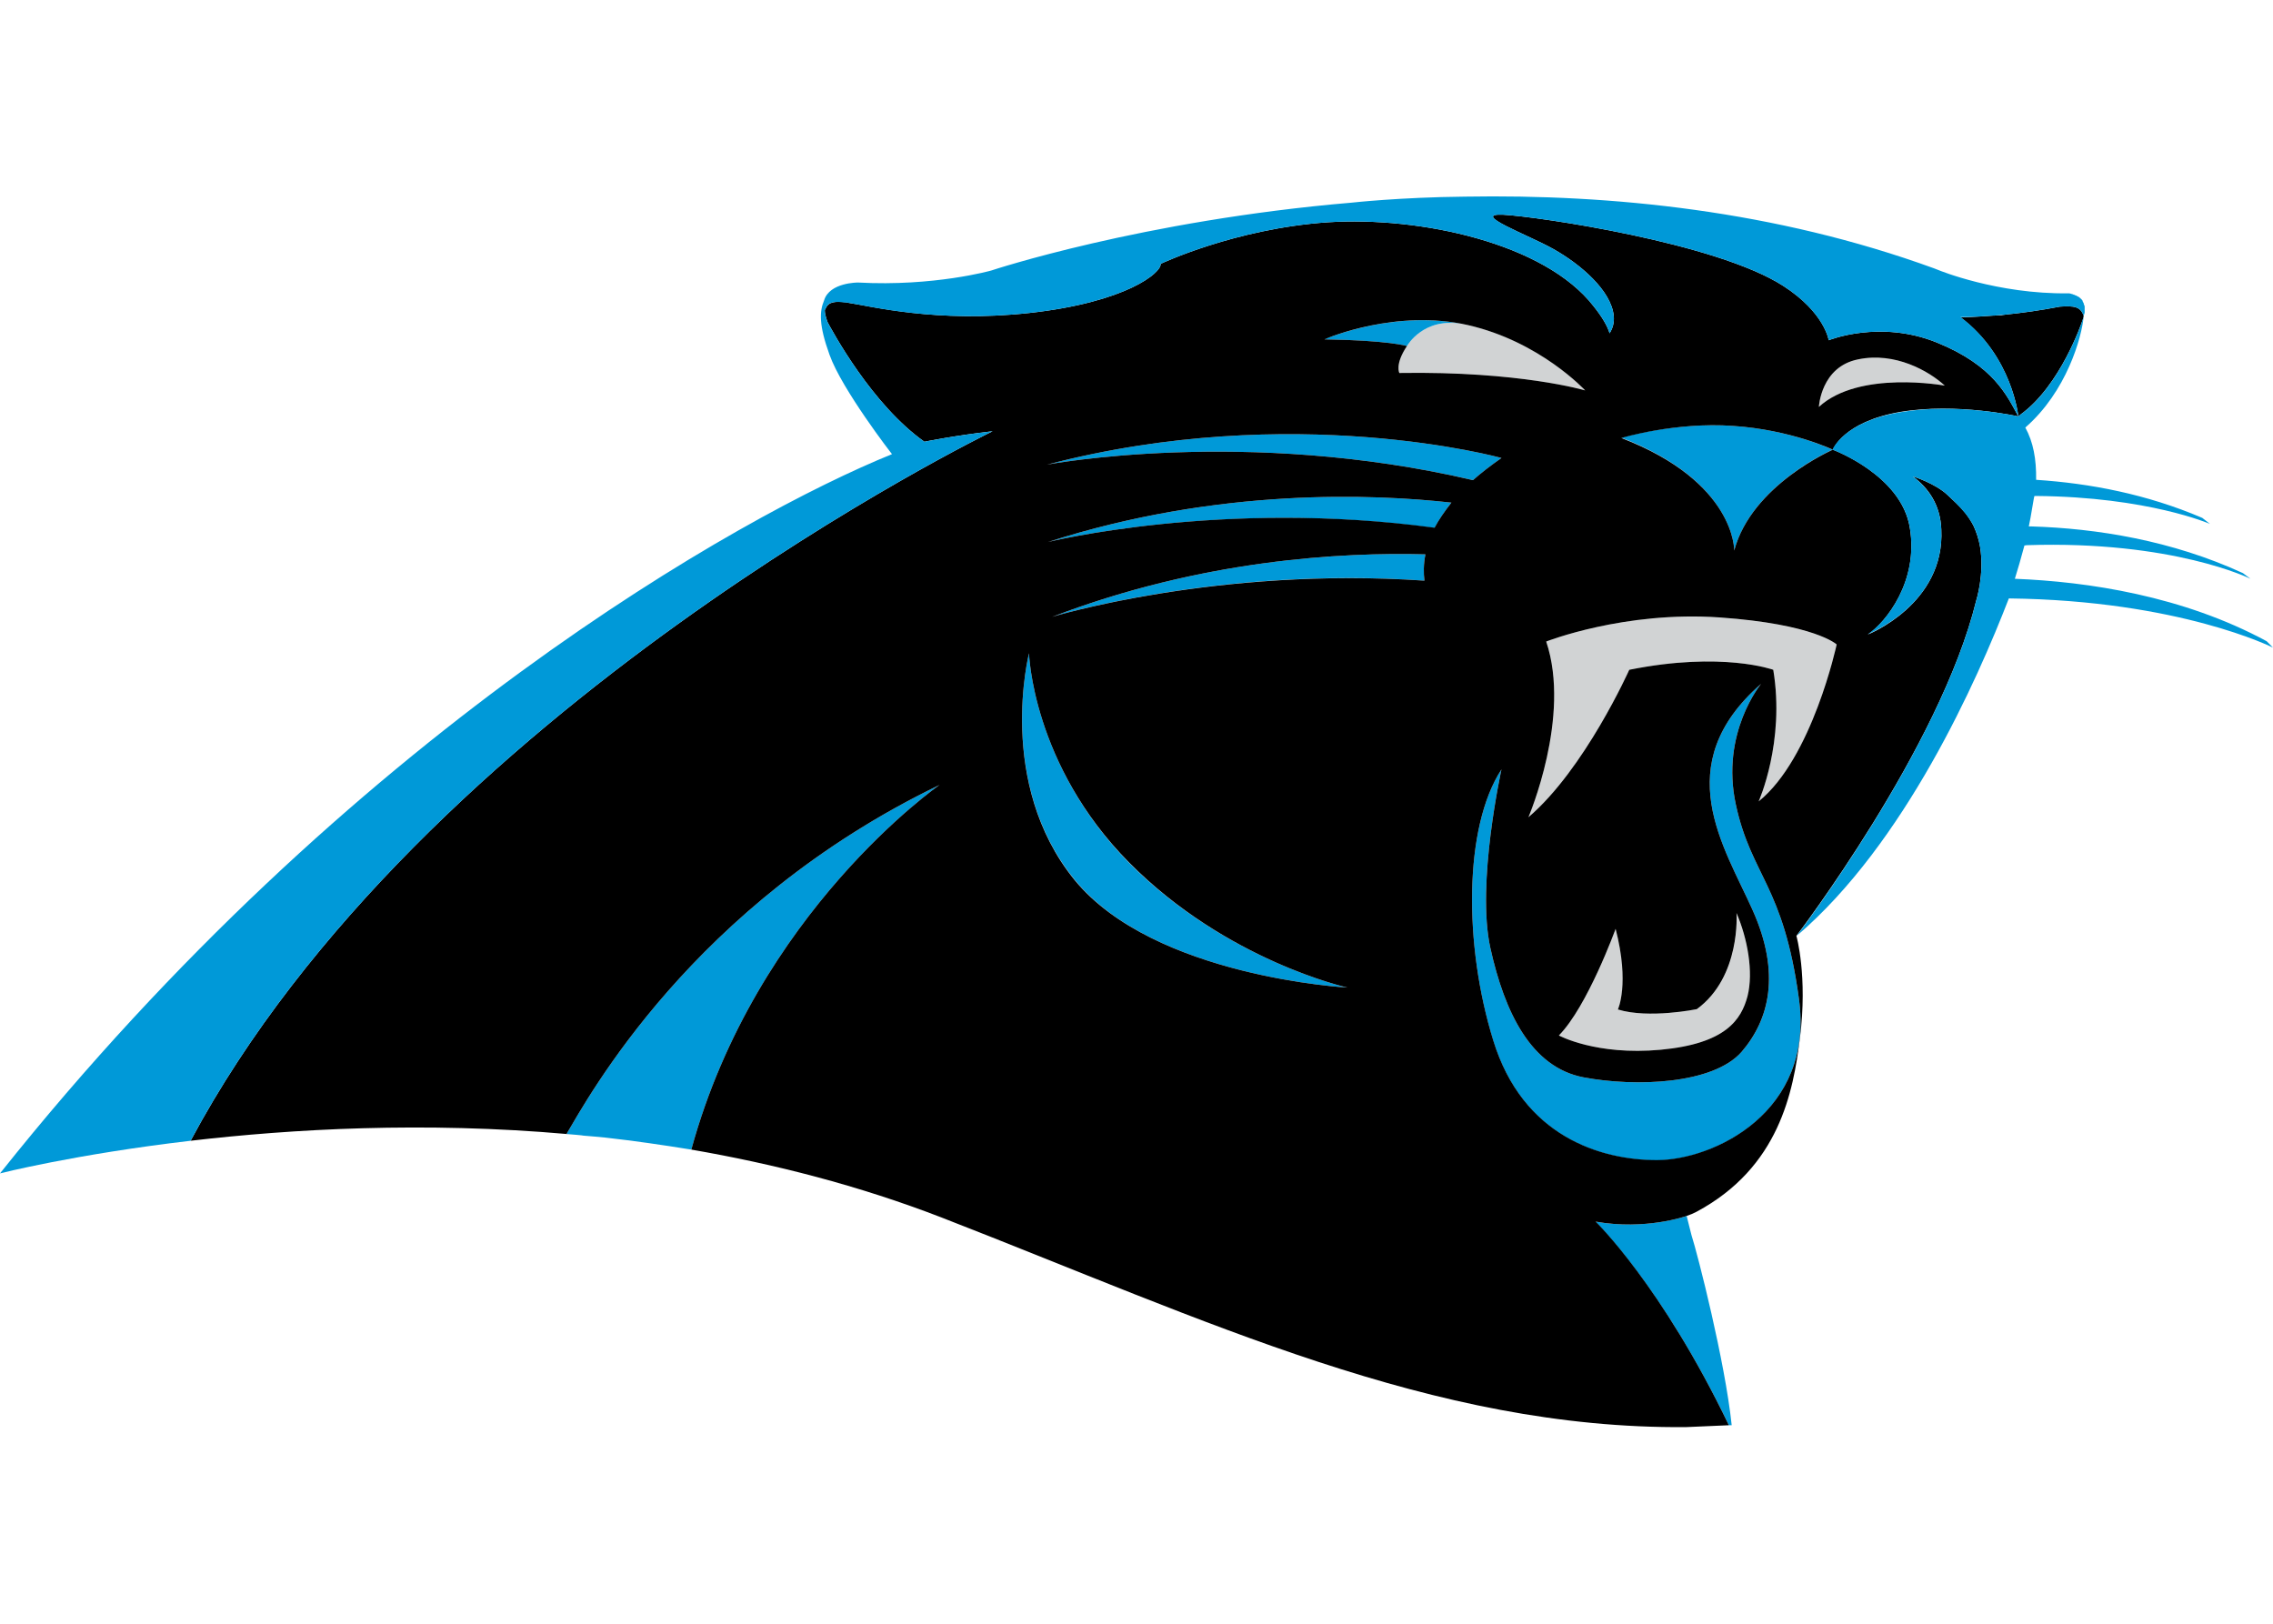 <?xml version="1.0" encoding="UTF-8"?>
<svg xmlns="http://www.w3.org/2000/svg" xmlns:xlink="http://www.w3.org/1999/xlink" width="28pt" height="20pt" viewBox="0 0 28 20" version="1.1">
<g id="surface1">
<path style=" stroke:none;fill-rule:nonzero;fill:rgb(0%,0%,0%);fill-opacity:1;" d="M 25.645 3.969 C 25.652 3.953 25.656 3.938 25.66 3.926 L 25.668 3.891 C 25.629 3.773 25.547 3.766 25.375 3.777 C 25.133 3.824 24.902 3.855 24.707 3.875 L 24.676 3.879 L 24.656 3.883 C 24.625 3.883 24.598 3.883 24.57 3.887 L 24.559 3.887 C 24.309 3.906 24.152 3.91 24.152 3.91 C 24.789 4.387 24.863 5.129 24.863 5.129 L 24.895 5.102 C 25.383 4.746 25.645 3.969 25.645 3.969 "/>
<path style=" stroke:none;fill-rule:nonzero;fill:rgb(81.961%,82.745%,83.137%);fill-opacity:1;" d="M 19.047 7.902 C 19.359 8.828 18.828 10.066 18.828 10.066 C 19.523 9.473 20.07 8.25 20.07 8.25 C 21.215 8.02 21.844 8.25 21.844 8.25 C 21.992 9.141 21.664 9.871 21.664 9.871 C 22.324 9.34 22.625 7.938 22.625 7.938 C 22.625 7.938 22.359 7.691 21.184 7.605 C 20.008 7.523 19.047 7.902 19.047 7.902 M 19.902 11.441 C 19.902 11.441 19.555 12.398 19.203 12.754 C 19.203 12.754 19.66 13.004 20.457 12.93 C 21.258 12.855 21.449 12.562 21.527 12.27 C 21.602 11.973 21.527 11.559 21.391 11.25 C 21.391 11.25 21.453 12.031 20.902 12.43 C 20.902 12.43 20.312 12.551 19.93 12.434 C 19.93 12.434 20.082 12.121 19.902 11.441 "/>
<path style=" stroke:none;fill-rule:nonzero;fill:rgb(81.961%,82.745%,83.137%);fill-opacity:1;" d="M 18.02 3.992 L 18.043 3.992 L 18.02 3.992 C 17.535 3.898 17.332 4.262 17.332 4.262 C 17.18 4.488 17.238 4.594 17.238 4.594 C 18.727 4.57 19.527 4.809 19.527 4.809 C 19.527 4.809 18.973 4.203 18.082 4.004 Z M 23.957 4.75 C 23.762 4.57 23.344 4.332 22.891 4.426 C 22.43 4.516 22.406 5.012 22.406 5.012 C 22.902 4.555 23.957 4.75 23.957 4.75 "/>
<path style=" stroke:none;fill-rule:nonzero;fill:rgb(0%,60%,84.706%);fill-opacity:1;" d="M 12.898 5.723 C 12.898 5.723 15.344 5.258 18.145 5.914 C 18.246 5.824 18.363 5.734 18.496 5.641 C 18.496 5.641 15.93 4.93 12.898 5.723 M 12.91 6.676 C 12.91 6.676 15.055 6.145 17.672 6.504 C 17.723 6.402 17.793 6.301 17.879 6.191 C 16.934 6.086 15.016 6 12.91 6.676 M 12.961 7.598 C 12.961 7.598 14.992 6.973 17.547 7.152 C 17.535 7.059 17.535 6.949 17.559 6.828 C 16.535 6.801 14.809 6.891 12.961 7.598 M 6.98 13.965 L 6.992 13.969 C 7.039 13.973 7.18 13.984 7.188 13.988 C 7.211 13.988 7.457 14.012 7.457 14.012 C 7.805 14.051 8.16 14.102 8.516 14.16 C 9.316 11.234 11.574 9.668 11.574 9.668 C 8.52 11.141 7.238 13.535 6.98 13.965 M 21.383 9.91 C 21.191 9.027 21.695 8.422 21.695 8.422 C 20.547 9.426 21.242 10.43 21.59 11.211 C 21.938 11.988 21.797 12.562 21.453 12.957 C 21.102 13.355 20.148 13.391 19.508 13.27 C 18.863 13.148 18.535 12.473 18.359 11.676 C 18.184 10.883 18.496 9.477 18.496 9.477 C 18.031 10.188 18.031 11.641 18.395 12.82 C 18.758 13.996 19.715 14.293 20.41 14.293 C 21.102 14.293 22.355 13.703 22.16 12.301 C 21.969 10.898 21.574 10.793 21.383 9.91 M 13.91 10.629 C 12.715 9.418 12.676 8.047 12.676 8.047 C 12.676 8.047 12.266 9.645 13.242 10.84 C 14.219 12.035 16.598 12.164 16.598 12.164 C 16.598 12.164 15.109 11.836 13.91 10.629 M 19.973 5.391 C 21.383 5.938 21.363 6.781 21.363 6.781 C 21.578 5.973 22.574 5.539 22.574 5.539 C 22.574 5.539 22.062 5.293 21.348 5.246 C 20.637 5.195 19.973 5.391 19.973 5.391 M 18.02 3.992 C 17.172 3.82 16.355 4.164 16.316 4.176 L 16.312 4.18 C 17.094 4.191 17.332 4.262 17.332 4.262 C 17.332 4.262 17.535 3.898 18.02 3.992 "/>
<path style=" stroke:none;fill-rule:nonzero;fill:rgb(0%,60%,84.706%);fill-opacity:1;" d="M 20.777 14.977 C 20.77 14.98 20.27 15.156 19.652 15.047 C 19.652 15.047 20.469 15.832 21.297 17.555 L 21.332 17.555 C 21.25 16.77 20.914 15.453 20.836 15.211 Z M 20.777 14.977 "/>
<path style=" stroke:none;fill-rule:nonzero;fill:rgb(0%,0%,0%);fill-opacity:1;" d="M 24.391 6.73 C 24.375 6.641 24.348 6.559 24.316 6.488 C 24.316 6.488 24.289 6.422 24.207 6.316 C 24.137 6.23 24.062 6.164 23.992 6.098 C 23.84 5.953 23.562 5.867 23.562 5.867 C 23.758 6.012 23.902 6.219 23.914 6.52 C 23.961 7.441 23.008 7.816 23.008 7.816 C 23.234 7.664 23.637 7.156 23.527 6.504 C 23.426 5.852 22.578 5.539 22.578 5.539 C 22.578 5.539 21.578 5.973 21.363 6.781 C 21.363 6.781 21.383 5.938 19.973 5.395 C 19.973 5.395 20.637 5.195 21.348 5.246 C 22.062 5.293 22.578 5.539 22.578 5.539 C 22.578 5.539 22.707 5.195 23.406 5.074 C 24.105 4.957 24.863 5.129 24.863 5.129 C 24.723 4.875 24.562 4.504 23.859 4.219 C 23.156 3.934 22.527 4.191 22.527 4.191 C 22.527 4.191 22.48 3.852 21.969 3.523 C 21.141 2.988 18.941 2.668 18.52 2.645 C 18.094 2.625 18.836 2.898 19.133 3.066 C 19.469 3.254 19.848 3.578 19.879 3.891 C 19.887 3.973 19.867 4.043 19.828 4.105 C 19.801 4.016 19.738 3.906 19.629 3.77 C 19.027 2.996 17.5 2.664 16.355 2.738 C 15.211 2.816 14.297 3.25 14.297 3.25 C 14.312 3.355 13.879 3.723 12.68 3.855 C 11.535 3.98 10.727 3.77 10.434 3.727 C 10.426 3.723 10.418 3.723 10.414 3.723 C 10.293 3.711 10.207 3.715 10.172 3.797 L 10.164 3.809 L 10.16 3.824 C 10.16 3.883 10.195 3.969 10.195 3.969 L 10.176 3.934 C 10.258 4.09 10.742 4.984 11.387 5.441 C 11.387 5.441 11.77 5.363 12.227 5.312 C 12.227 5.312 5.195 8.723 2.348 14.051 C 3.59 13.906 5.223 13.812 6.996 13.969 L 6.98 13.965 C 7.238 13.535 8.52 11.141 11.574 9.668 C 11.574 9.668 9.316 11.234 8.516 14.16 C 9.535 14.336 10.578 14.602 11.598 14.996 C 14.883 16.273 17.648 17.605 20.77 17.578 L 21.297 17.555 C 20.469 15.832 19.656 15.047 19.656 15.047 C 20.27 15.156 20.77 14.98 20.777 14.977 C 20.824 14.961 20.863 14.945 20.898 14.926 C 21.918 14.379 22.09 13.449 22.172 12.789 C 22.27 12.02 22.129 11.527 22.129 11.527 C 22.129 11.527 23.898 9.215 24.344 7.398 C 24.344 7.398 24.449 7.07 24.391 6.73 M 22.891 4.426 C 23.344 4.332 23.762 4.57 23.957 4.75 C 23.957 4.75 22.902 4.555 22.406 5.012 C 22.406 5.012 22.43 4.516 22.891 4.426 M 16.312 4.18 L 16.316 4.18 C 16.355 4.16 17.207 3.805 18.082 4.004 C 18.973 4.207 19.527 4.809 19.527 4.809 C 19.527 4.809 18.727 4.57 17.238 4.594 C 17.238 4.594 17.18 4.488 17.332 4.262 C 17.332 4.262 17.098 4.191 16.312 4.18 Z M 18.496 5.641 C 18.363 5.734 18.246 5.824 18.145 5.914 C 15.344 5.258 12.898 5.723 12.898 5.723 C 15.93 4.93 18.496 5.641 18.496 5.641 M 13.238 10.84 C 12.266 9.645 12.676 8.047 12.676 8.047 C 12.676 8.047 12.715 9.418 13.91 10.625 C 15.109 11.836 16.598 12.164 16.598 12.164 C 16.598 12.164 14.219 12.035 13.238 10.84 M 17.547 7.152 C 14.992 6.977 12.961 7.598 12.961 7.598 C 14.809 6.891 16.535 6.801 17.559 6.828 C 17.535 6.949 17.535 7.059 17.547 7.152 M 17.672 6.5 C 15.055 6.145 12.91 6.676 12.91 6.676 C 15.016 6 16.934 6.086 17.879 6.191 C 17.793 6.301 17.723 6.402 17.672 6.5 M 22.16 12.301 C 22.355 13.703 21.102 14.289 20.41 14.289 C 19.715 14.289 18.758 13.996 18.395 12.816 C 18.031 11.641 18.031 10.188 18.496 9.477 C 18.496 9.477 18.184 10.883 18.359 11.676 C 18.535 12.473 18.863 13.148 19.508 13.27 C 20.148 13.391 21.102 13.355 21.453 12.957 C 21.797 12.559 21.938 11.988 21.59 11.211 C 21.242 10.43 20.547 9.426 21.695 8.422 C 21.695 8.422 21.191 9.027 21.383 9.91 C 21.574 10.793 21.969 10.898 22.16 12.301 M 20.902 12.43 C 21.449 12.031 21.391 11.246 21.391 11.246 C 21.527 11.559 21.602 11.973 21.527 12.27 C 21.449 12.562 21.258 12.855 20.457 12.93 C 19.66 13.004 19.203 12.754 19.203 12.754 C 19.555 12.398 19.902 11.441 19.902 11.441 C 20.078 12.121 19.93 12.434 19.93 12.434 C 20.312 12.551 20.902 12.43 20.902 12.43 M 21.664 9.871 C 21.664 9.871 21.992 9.141 21.844 8.25 C 21.844 8.25 21.215 8.02 20.07 8.25 C 20.07 8.25 19.523 9.473 18.828 10.066 C 18.828 10.066 19.359 8.828 19.047 7.902 C 19.047 7.902 20.008 7.523 21.184 7.605 C 22.359 7.688 22.625 7.938 22.625 7.938 C 22.625 7.938 22.324 9.34 21.664 9.871 "/>
<path style=" stroke:none;fill-rule:nonzero;fill:rgb(0%,60%,84.706%);fill-opacity:1;" d="M 27.922 7.898 C 26.891 7.34 25.719 7.164 24.82 7.129 L 24.816 7.129 L 24.82 7.129 C 24.855 7.016 24.898 6.871 24.938 6.719 L 24.969 6.715 C 26.77 6.656 27.723 7.129 27.723 7.129 L 27.629 7.059 C 26.754 6.656 25.824 6.508 25.023 6.484 L 24.992 6.484 C 25.02 6.359 25.055 6.109 25.062 6.109 L 25.082 6.109 C 26.465 6.121 27.223 6.453 27.223 6.453 L 27.129 6.379 C 26.445 6.086 25.742 5.953 25.082 5.91 C 25.086 5.656 25.047 5.445 24.949 5.266 C 25.457 4.824 25.645 4.156 25.668 3.895 L 25.668 3.891 C 25.672 3.883 25.676 3.859 25.68 3.852 L 25.68 3.836 C 25.68 3.828 25.68 3.82 25.68 3.812 L 25.68 3.773 L 25.676 3.762 L 25.668 3.742 L 25.668 3.734 L 25.656 3.715 L 25.656 3.707 L 25.645 3.691 L 25.621 3.668 L 25.605 3.656 L 25.582 3.645 L 25.578 3.641 L 25.562 3.637 L 25.559 3.633 L 25.543 3.629 L 25.535 3.625 L 25.523 3.621 L 25.52 3.621 L 25.508 3.617 L 25.504 3.617 L 25.492 3.613 L 25.48 3.613 C 24.602 3.625 23.883 3.328 23.883 3.328 L 23.824 3.305 C 21.871 2.594 19.848 2.391 18.047 2.422 C 17.242 2.43 16.652 2.496 16.652 2.496 C 14.066 2.715 12.211 3.332 12.211 3.332 C 12.211 3.332 11.508 3.531 10.57 3.48 C 10.57 3.48 10.219 3.477 10.152 3.699 C 10.094 3.836 10.086 4.004 10.219 4.371 C 10.371 4.797 10.984 5.59 10.988 5.594 C 9.137 6.344 4.316 9.035 0 14.453 C 0 14.453 0.914 14.219 2.348 14.051 C 5.195 8.723 12.227 5.312 12.227 5.312 C 11.77 5.363 11.387 5.441 11.387 5.441 C 10.742 4.984 10.258 4.09 10.176 3.934 L 10.195 3.969 C 10.195 3.969 10.16 3.883 10.16 3.824 L 10.164 3.809 L 10.172 3.797 C 10.207 3.711 10.293 3.711 10.414 3.727 C 10.418 3.727 10.426 3.727 10.434 3.727 C 10.727 3.773 11.535 3.98 12.68 3.855 C 13.879 3.723 14.312 3.355 14.297 3.25 C 14.297 3.25 15.211 2.816 16.355 2.738 C 17.5 2.664 19.027 2.996 19.629 3.77 C 19.738 3.906 19.801 4.016 19.828 4.105 C 19.867 4.043 19.887 3.973 19.879 3.891 C 19.848 3.578 19.469 3.254 19.133 3.066 C 18.836 2.898 18.098 2.625 18.52 2.645 C 18.941 2.668 21.141 2.988 21.969 3.523 C 22.477 3.852 22.527 4.191 22.527 4.191 C 22.527 4.191 23.156 3.934 23.859 4.219 C 24.562 4.504 24.723 4.875 24.863 5.129 C 24.863 5.129 24.789 4.387 24.152 3.906 C 24.152 3.906 24.309 3.906 24.559 3.887 L 24.57 3.887 L 24.656 3.879 L 24.676 3.879 L 24.707 3.875 C 24.902 3.855 25.129 3.824 25.375 3.777 C 25.547 3.766 25.629 3.773 25.668 3.891 L 25.66 3.926 C 25.656 3.938 25.652 3.953 25.645 3.969 C 25.645 3.969 25.383 4.75 24.895 5.102 L 24.863 5.129 C 24.863 5.129 24.105 4.957 23.406 5.078 C 22.707 5.195 22.574 5.539 22.574 5.539 C 22.574 5.539 23.426 5.852 23.527 6.504 C 23.633 7.16 23.234 7.664 23.008 7.812 C 23.008 7.812 23.961 7.441 23.914 6.52 C 23.902 6.223 23.758 6.016 23.562 5.867 C 23.562 5.867 23.84 5.953 23.992 6.098 C 24.062 6.164 24.137 6.234 24.207 6.32 C 24.289 6.422 24.316 6.488 24.316 6.488 C 24.348 6.559 24.375 6.637 24.391 6.734 C 24.449 7.07 24.344 7.398 24.344 7.398 C 23.898 9.215 22.133 11.527 22.133 11.527 C 23.465 10.391 24.355 8.383 24.746 7.371 C 26.848 7.395 28 7.977 28 7.977 Z M 27.922 7.898 "/>
</g>
</svg>
